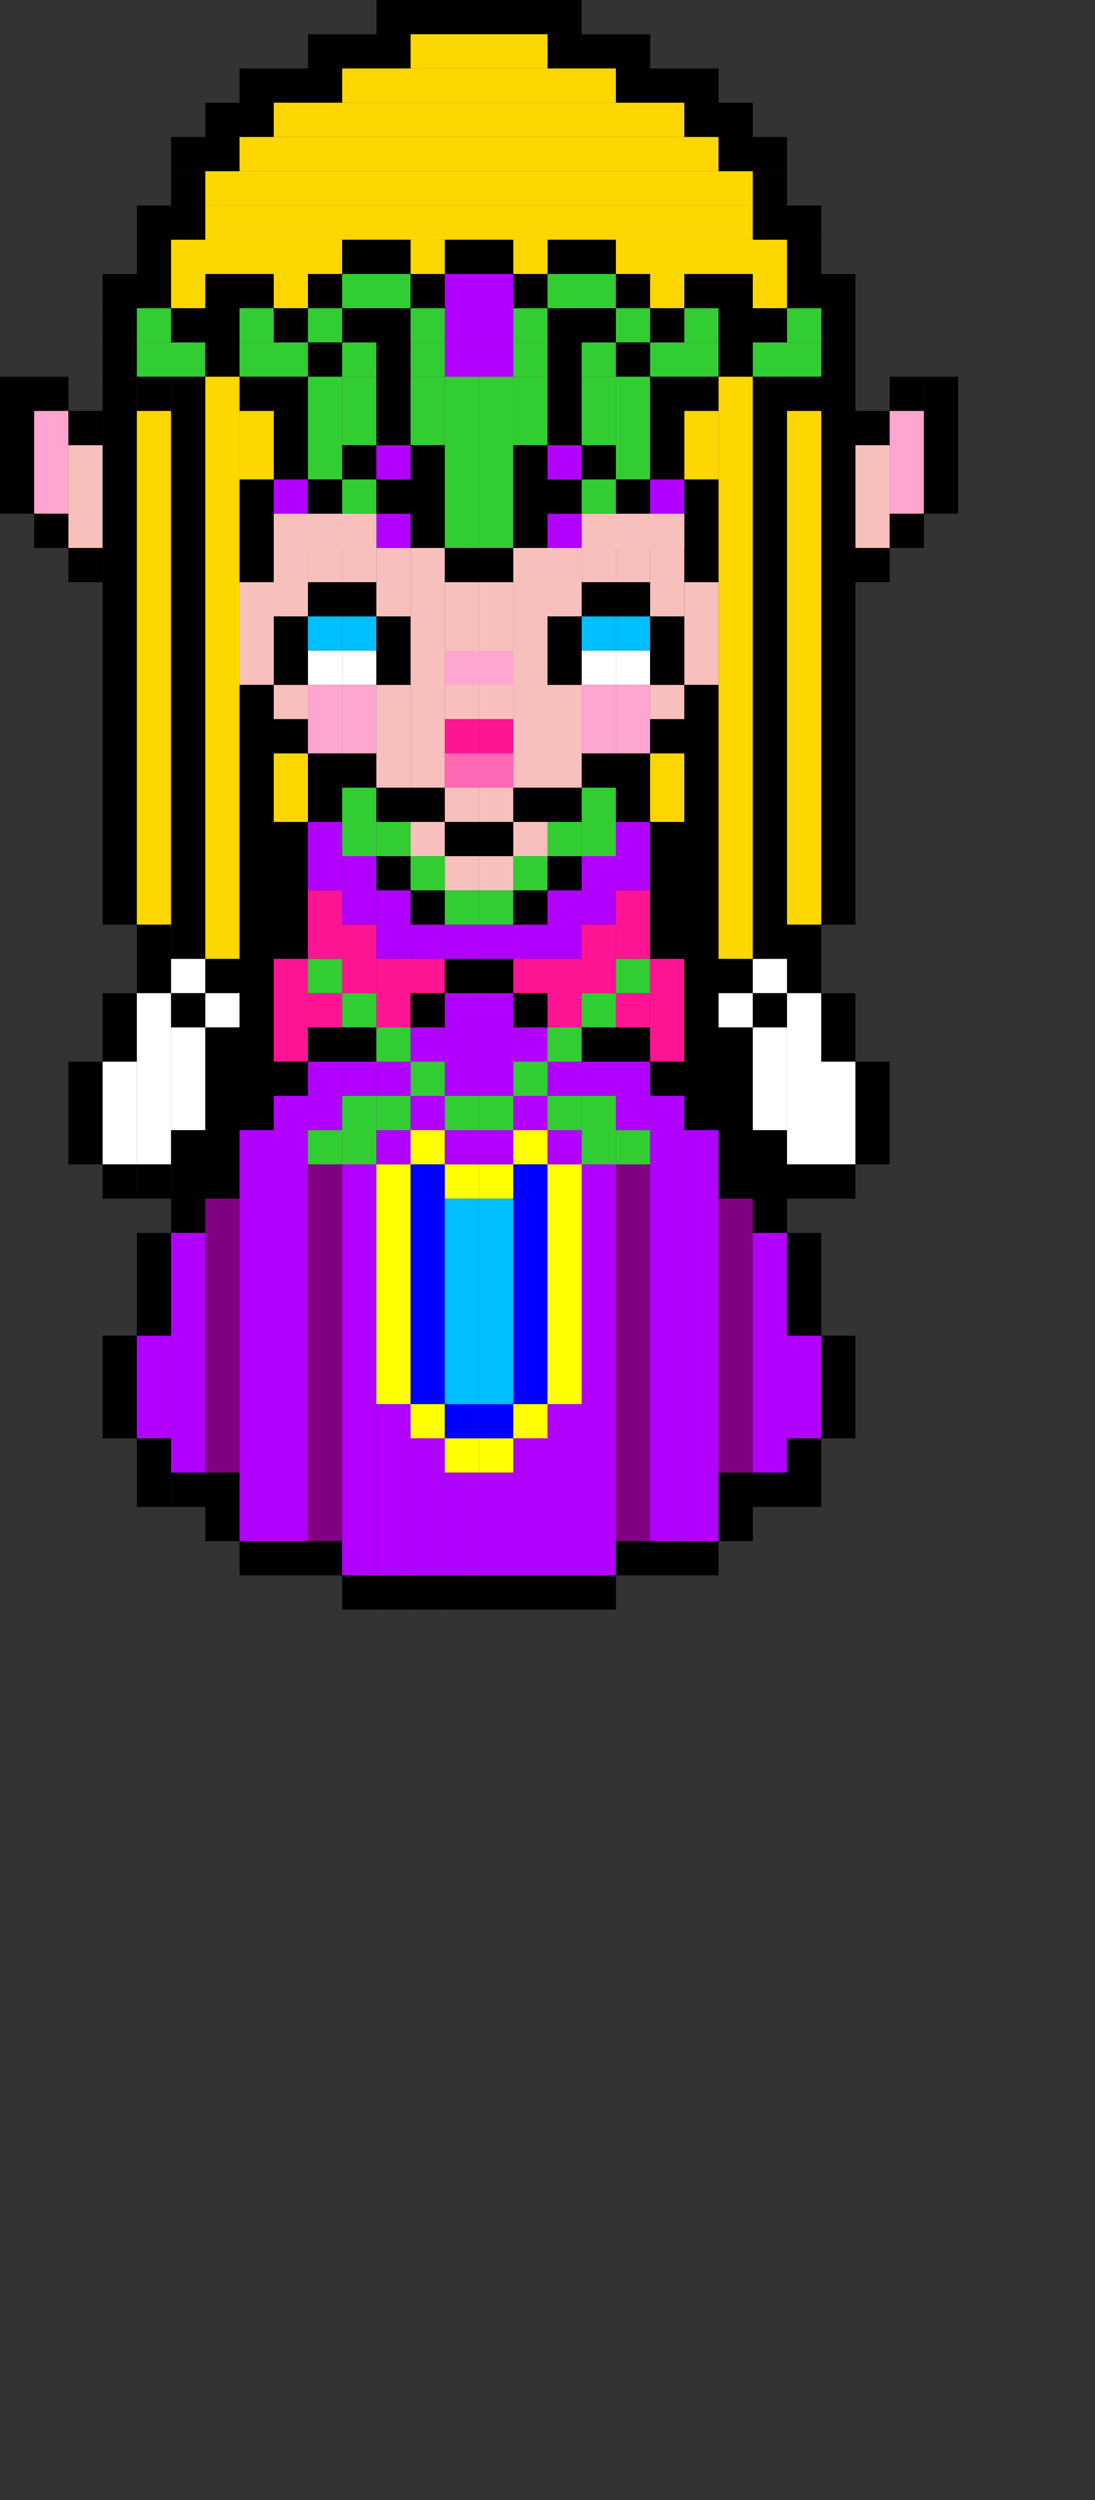 <svg width="320" height="730"
    xmlns="http://www.w3.org/2000/svg" id="largeZelda" viewBox="0 0 320 730">

    <rect x="0" y="0" width="320" height="730" fill="#333333" stroke="none"/>

    <!--row 1-->
    <rect width="60" height="10" x="110" y="0" fill="black" />
    <!--row 2-->
    <rect width="30" height="10" x="90" y="10" fill="black" />
    <rect width="40" height="10" x="120" y="10" fill="gold" />
    <rect width="30" height="10" x="160" y="10" fill="black" />
    <!--row 3-->
    <rect width="30" height="10" x="70" y="20" fill="black" />
    <rect width="80" height="10" x="100" y="20" fill="gold" />
    <rect width="30" height="10" x="180" y="20" fill="black" />
    <!--row 4-->
    <rect width="20" height="10" x="60" y="30" fill="black" />
    <rect width="120" height="10" x="80" y="30" fill="gold" />
    <rect width="20" height="10" x="200" y="30" fill="black" />
    <!--row 5-->
    <rect width="20" height="10" x="50" y="40" fill="black" />
    <rect width="140" height="10" x="70" y="40" fill="gold" />
    <rect width="20" height="10" x="210" y="40" fill="black" />
    <!--row 6-->
    <rect width="10" height="10" x="50" y="50" fill="black" />
    <rect width="160" height="10" x="60" y="50" fill="gold" />
    <rect width="10" height="10" x="220" y="50" fill="black" />
    <!--row 7-->
    <rect width="20" height="10" x="40" y="60" fill="black" />
    <rect width="160" height="10" x="60" y="60" fill="gold" />
    <rect width="20" height="10" x="220" y="60" fill="black" />
    <!--row 8-->
    <rect width="10" height="10" x="40" y="70" fill="black" />
    <rect width="50" height="10" x="50" y="70" fill="gold" />
    <rect width="20" height="10" x="100" y="70" fill="black" />
    <rect width="10" height="10" x="120" y="70" fill="gold" />
    <rect width="20" height="10" x="130" y="70" fill="black" />
    <rect width="10" height="10" x="150" y="70" fill="gold" />
    <rect width="20" height="10" x="160" y="70" fill="black" />
    <rect width="50" height="10" x="180" y="70" fill="gold" />
    <rect width="10" height="10" x="230" y="70" fill="black" />
    <!--row 9-->
    <rect width="20" height="10" x="30" y="80" fill="black" />
    <rect width="10" height="10" x="50" y="80" fill="gold" />
    <rect width="20" height="10" x="60" y="80" fill="black" />
    <rect width="10" height="10" x="80" y="80" fill="gold" />
    <rect width="10" height="10" x="90" y="80" fill="black" />
    <rect width="20" height="10" x="100" y="80" fill="limegreen" />
    <rect width="10" height="10" x="120" y="80" fill="black" />
    <rect width="20" height="10" x="130" y="80" fill="#b200ff" />
    <rect width="10" height="10" x="150" y="80" fill="black" />
    <rect width="20" height="10" x="160" y="80" fill="limegreen" />
    <rect width="10" height="10" x="180" y="80" fill="black" />
    <rect width="10" height="10" x="190" y="80" fill="gold" />
    <rect width="20" height="10" x="200" y="80" fill="black" />
    <rect width="10" height="10" x="220" y="80" fill="gold" />
    <rect width="20" height="10" x="230" y="80" fill="black" />
    <!--row 10-->
    <rect width="10" height="10" x="30" y="90" fill="black" />
    <rect width="10" height="10" x="40" y="90" fill="limegreen" />
    <rect width="20" height="10" x="50" y="90" fill="black" />
    <rect width="10" height="10" x="70" y="90" fill="limegreen" />
    <rect width="10" height="10" x="80" y="90" fill="black" />
    <rect width="10" height="10" x="90" y="90" fill="limegreen" />
    <rect width="20" height="10" x="100" y="90" fill="black" />
    <rect width="10" height="10" x="120" y="90" fill="limegreen" />
    <rect width="20" height="10" x="130" y="90" fill="#b200ff" />
    <rect width="10" height="10" x="150" y="90" fill="limegreen" />
    <rect width="20" height="10" x="160" y="90" fill="black" />
    <rect width="10" height="10" x="180" y="90" fill="limegreen" />
    <rect width="10" height="10" x="190" y="90" fill="black" />
    <rect width="10" height="10" x="200" y="90" fill="limegreen" />
    <rect width="20" height="10" x="210" y="90" fill="black" />
    <rect width="10" height="10" x="230" y="90" fill="limegreen" />
    <rect width="10" height="10" x="240" y="90" fill="black" />
    <!--row 11-->
    <rect width="10" height="10" x="30" y="100" fill="black" />
    <rect width="20" height="10" x="40" y="100" fill="limegreen" />
    <rect width="10" height="10" x="60" y="100" fill="black" />
    <rect width="20" height="10" x="70" y="100" fill="limegreen" />
    <rect width="10" height="10" x="90" y="100" fill="black" />
    <rect width="10" height="10" x="100" y="100" fill="limegreen" />
    <rect width="10" height="10" x="110" y="100" fill="black" />
    <rect width="10" height="10" x="120" y="100" fill="limegreen" />
    <rect width="20" height="10" x="130" y="100" fill="#b200ff" />
    <rect width="10" height="10" x="150" y="100" fill="limegreen" />
    <rect width="10" height="10" x="160" y="100" fill="black" />
    <rect width="10" height="10" x="170" y="100" fill="limegreen" />
    <rect width="10" height="10" x="180" y="100" fill="black" />
    <rect width="20" height="10" x="190" y="100" fill="limegreen" />
    <rect width="10" height="10" x="210" y="100" fill="black" />
    <rect width="20" height="10" x="220" y="100" fill="limegreen" />
    <rect width="10" height="10" x="240" y="100" fill="black" />

    <!--switch here to columns-->
    <!--column 1-->
    <rect height="40" width="10" y="110" x="0" fill="black" />
    <!--column 2-->
    <rect height="10" width="10" y="110" x="10" fill="black" />
    <rect height="30" width="10" y="120" x="10" fill="#ffa5d2" />
    <rect height="10" width="10" y="150" x="10" fill="black" />
    <!--column 3-->
    <rect height="10" width="10" y="120" x="20" fill="black" />
    <rect height="30" width="10" y="130" x="20" fill="#f8c0bc" class="skin" />
    <rect height="10" width="10" y="160" x="20" fill="black" />
    <rect height="30" width="10" y="310" x="20" fill="black" />
    <!--column 4-->
    <rect height="160" width="10" y="110" x="30" fill="black" />
    <rect height="20" width="10" y="290" x="30" fill="black" />
    <rect height="30" width="10" y="310" x="30" fill="white" />
    <rect height="10" width="10" y="340" x="30" fill="black" />
    <rect height="30" width="10" y="390" x="30" fill="black" />
    <!--column 5-->
    <rect height="10" width="10" y="110" x="40" fill="black" />
    <rect height="150" width="10" y="120" x="40" fill="gold" />
    <rect height="20" width="10" y="270" x="40" fill="black" />
    <rect height="50" width="10" y="290" x="40" fill="white" />
    <rect height="10" width="10" y="340" x="40" fill="black" />
    <rect height="30" width="10" y="360" x="40" fill="black" />
    <rect height="30" width="10" y="390" x="40" fill="#b200ff" />
    <rect height="20" width="10" y="420" x="40" fill="black" />
    <!--column 6-->
    <rect height="170" width="10" y="110" x="50" fill="black" />
    <rect height="10" width="10" y="280" x="50" fill="white" />
    <rect height="10" width="10" y="290" x="50" fill="black" />
    <rect height="30" width="10" y="300" x="50" fill="white" />
    <rect height="30" width="10" y="330" x="50" fill="black" />
    <rect height="70" width="10" y="360" x="50" fill="#b200ff" />
    <rect height="10" width="10" y="430" x="50" fill="black" />
    <!--column 7-->
    <rect height="170" width="10" y="110" x="60" fill="gold" />
    <rect height="10" width="10" y="280" x="60" fill="black" />
    <rect height="10" width="10" y="290" x="60" fill="white" />
    <rect height="50" width="10" y="300" x="60" fill="black" />
    <rect height="80" width="10" y="350" x="60" fill="purple" />
    <rect height="20" width="10" y="430" x="60" fill="black" />
    <!--column 8-->
    <rect height="10" width="10" y="110" x="70" fill="black" />
    <rect height="20" width="10" y="120" x="70" fill="gold" />
    <rect height="30" width="10" y="140" x="70" fill="black" />
    <rect height="30" width="10" y="170" x="70" fill="#f8c0bc" class="skin" />
    <rect height="130" width="10" y="200" x="70" fill="black" />
    <rect height="120" width="10" y="330" x="70" fill="#b200ff" />
    <rect height="10" width="10" y="450" x="70" fill="black" />
    <!--column 9-->
    <rect height="30" width="10" y="110" x="80" fill="black" />
    <rect height="10" width="10" y="140" x="80" fill="#b200ff" />
    <rect height="10" width="10" y="150" x="80" fill="black" />
    <rect height="20" width="10" y="160" x="80" fill="#f8c0bc" class="skin" />
    <rect height="20" width="10" y="180" x="80" fill="black" />
    <rect height="10" width="10" y="200" x="80" fill="#f8c0bc" class="skin" />
    <rect height="10" width="10" y="210" x="80" fill="black" />
    <rect height="20" width="10" y="220" x="80" fill="gold" />
    <rect height="40" width="10" y="240" x="80" fill="black" />
    <rect height="30" width="10" y="280" x="80" fill="deeppink" />
    <rect height="10" width="10" y="310" x="80" fill="black" />
    <rect height="130" width="10" y="320" x="80" fill="#b200ff" />
    <rect height="10" width="10" y="450" x="80" fill="black" />
    <!--column 10-->
    <rect height="30" width="10" y="110" x="90" fill="limegreen" />
    <rect height="20" width="10" y="140" x="90" fill="black" />
    <rect height="10" width="10" y="160" x="90" fill="#f8c0bc" class="skin" />
    <rect height="10" width="10" y="170" x="90" fill="black" />
    <rect height="10" width="10" y="180" x="90" fill="deepskyblue" />
    <rect height="10" width="10" y="190" x="90" fill="white" />
    <rect height="20" width="10" y="200" x="90" fill="#ffa5d2" />
    <rect height="20" width="10" y="220" x="90" fill="black" />
    <rect height="20" width="10" y="240" x="90" fill="#b200ff" />
    <rect height="20" width="10" y="260" x="90" fill="deeppink" />
    <rect height="10" width="10" y="280" x="90" fill="limegreen" />
    <rect height="10" width="10" y="290" x="90" fill="deeppink" />
    <rect height="10" width="10" y="300" x="90" fill="black" />
    <rect height="20" width="10" y="310" x="90" fill="#b200ff" />
    <rect height="10" width="10" y="330" x="90" fill="limegreen" />
    <rect height="110" width="10" y="340" x="90" fill="purple" />
    <rect height="10" width="10" y="450" x="90" fill="black" />
    <!--column 11-->
    <rect height="20" width="10" y="110" x="100" fill="limegreen" />
    <rect height="10" width="10" y="130" x="100" fill="black" />
    <rect height="10" width="10" y="140" x="100" fill="limegreen" />
    <rect height="10" width="10" y="150" x="100" fill="black" />
    <rect height="10" width="10" y="160" x="100" fill="#f8c0bc" class="skin" />
    <rect height="10" width="10" y="170" x="100" fill="black" />
    <rect height="10" width="10" y="180" x="100" fill="deepskyblue" />
    <rect height="10" width="10" y="190" x="100" fill="white" />
    <rect height="20" width="10" y="200" x="100" fill="#ffa5d2" />
    <rect height="10" width="10" y="220" x="100" fill="black" />
    <rect height="20" width="10" y="230" x="100" fill="limegreen" />
    <rect height="20" width="10" y="250" x="100" fill="#b200ff" />
    <rect height="20" width="10" y="270" x="100" fill="deeppink" />
    <rect height="10" width="10" y="290" x="100" fill="limegreen" />
    <rect height="10" width="10" y="300" x="100" fill="black" />
    <rect height="10" width="10" y="310" x="100" fill="#b200ff" />
    <rect height="20" width="10" y="320" x="100" fill="limegreen" />
    <rect height="120" width="10" y="340" x="100" fill="#b200ff" />
    <rect height="10" width="10" y="460" x="100" fill="black" />
    <!--column 12-->
    <rect height="20" width="10" y="110" x="110" fill="black" />
    <rect height="10" width="10" y="130" x="110" fill="#b200ff" />
    <rect height="10" width="10" y="140" x="110" fill="black" />
    <rect height="10" width="10" y="150" x="110" fill="#b200ff" />
    <rect height="20" width="10" y="160" x="110" fill="#f8c0bc" class="skin" />
    <rect height="20" width="10" y="180" x="110" fill="black" />
    <rect height="30" width="10" y="200" x="110" fill="#f8c0bc" class="skin" />
    <rect height="10" width="10" y="230" x="110" fill="black" />
    <rect height="10" width="10" y="240" x="110" fill="limegreen" />
    <rect height="10" width="10" y="250" x="110" fill="black" />
    <rect height="20" width="10" y="260" x="110" fill="#b200ff" />
    <rect height="20" width="10" y="280" x="110" fill="deeppink" />
    <rect height="10" width="10" y="300" x="110" fill="limegreen" />
    <rect height="10" width="10" y="310" x="110" fill="#b200ff" />
    <rect height="10" width="10" y="320" x="110" fill="limegreen" />
    <rect height="10" width="10" y="330" x="110" fill="#b200ff" />
    <rect height="70" width="10" y="340" x="110" fill="yellow" />
    <rect height="50" width="10" y="410" x="110" fill="#b200ff" />
    <rect height="10" width="10" y="460" x="110" fill="black" />
    <!--column 13-->
    <rect height="20" width="10" y="110" x="120" fill="limegreen" />
    <rect height="30" width="10" y="130" x="120" fill="black" />
    <rect height="70" width="10" y="160" x="120" fill="#f8c0bc" class="skin" />
    <rect height="10" width="10" y="230" x="120" fill="black" />
    <rect height="10" width="10" y="240" x="120" fill="#f8c0bc" class="skin" />
    <rect height="10" width="10" y="250" x="120" fill="limegreen" />
    <rect height="10" width="10" y="260" x="120" fill="black" />
    <rect height="10" width="10" y="270" x="120" fill="#b200ff" />
    <rect height="10" width="10" y="280" x="120" fill="deeppink" />
    <rect height="10" width="10" y="290" x="120" fill="black" />
    <rect height="10" width="10" y="300" x="120" fill="#b200ff" />
    <rect height="10" width="10" y="310" x="120" fill="limegreen" />
    <rect height="10" width="10" y="320" x="120" fill="#b200ff" />
    <rect height="10" width="10" y="330" x="120" fill="yellow" />
    <rect height="70" width="10" y="340" x="120" fill="blue" />
    <rect height="10" width="10" y="410" x="120" fill="yellow" />
    <rect height="40" width="10" y="420" x="120" fill="#b200ff" />
    <rect height="10" width="10" y="460" x="120" fill="black" />
    <!--column 14-->
    <rect height="50" width="10" y="110" x="130" fill="limegreen" />
    <rect height="10" width="10" y="160" x="130" fill="black" />
    <rect height="40" width="10" y="170" x="130" fill="#f8c0bc" class="skin" />
    <rect height="20" width="10" y="210" x="130" fill="deeppink" />
    <rect height="10" width="10" y="230" x="130" fill="#f8c0bc" class="skin" />
    <rect height="10" width="10" y="240" x="130" fill="black" />
    <rect height="10" width="10" y="250" x="130" fill="#f8c0bc" class="skin" />
    <rect height="10" width="10" y="260" x="130" fill="limegreen" />
    <rect height="10" width="10" y="270" x="130" fill="#b200ff" />
    <rect height="10" width="10" y="280" x="130" fill="black" />
    <rect height="30" width="10" y="290" x="130" fill="#b200ff" />
    <rect height="10" width="10" y="320" x="130" fill="limegreen" />
    <rect height="10" width="10" y="330" x="130" fill="#b200ff" />
    <rect height="10" width="10" y="340" x="130" fill="yellow" />
    <rect height="60" width="10" y="350" x="130" fill="deepskyblue" />
    <rect height="10" width="10" y="410" x="130" fill="blue" />
    <rect height="10" width="10" y="420" x="130" fill="yellow" />
    <rect height="30" width="10" y="430" x="130" fill="#b200ff" />
    <rect height="10" width="10" y="460" x="130" fill="black" />
    <!--column 14a-->
    <rect height="50" width="10" y="110" x="140" fill="limegreen" />
    <rect height="10" width="10" y="160" x="140" fill="black" />
    <rect height="40" width="10" y="170" x="140" fill="#f8c0bc" class="skin" />
    <rect height="20" width="10" y="210" x="140" fill="deeppink" />
    <rect height="10" width="10" y="230" x="140" fill="#f8c0bc" class="skin" />
    <rect height="10" width="10" y="240" x="140" fill="black" />
    <rect height="10" width="10" y="250" x="140" fill="#f8c0bc" class="skin" />
    <rect height="10" width="10" y="260" x="140" fill="limegreen" />
    <rect height="10" width="10" y="270" x="140" fill="#b200ff" />
    <rect height="10" width="10" y="280" x="140" fill="black" />
    <rect height="30" width="10" y="290" x="140" fill="#b200ff" />
    <rect height="10" width="10" y="320" x="140" fill="limegreen" />
    <rect height="10" width="10" y="330" x="140" fill="#b200ff" />
    <rect height="10" width="10" y="340" x="140" fill="yellow" />
    <rect height="60" width="10" y="350" x="140" fill="deepskyblue" />
    <rect height="10" width="10" y="410" x="140" fill="blue" />
    <rect height="10" width="10" y="420" x="140" fill="yellow" />
    <rect height="30" width="10" y="430" x="140" fill="#b200ff" />
    <rect height="10" width="10" y="460" x="140" fill="black" />
    <!--column 13a-->
    <rect height="20" width="10" y="110" x="150" fill="limegreen" />
    <rect height="30" width="10" y="130" x="150" fill="black" />
    <rect height="70" width="10" y="160" x="150" fill="#f8c0bc" class="skin" />
    <rect height="10" width="10" y="230" x="150" fill="black" />
    <rect height="10" width="10" y="240" x="150" fill="#f8c0bc" class="skin" />
    <rect height="10" width="10" y="250" x="150" fill="limegreen" />
    <rect height="10" width="10" y="260" x="150" fill="black" />
    <rect height="10" width="10" y="270" x="150" fill="#b200ff" />
    <rect height="10" width="10" y="280" x="150" fill="deeppink" />
    <rect height="10" width="10" y="290" x="150" fill="black" />
    <rect height="10" width="10" y="300" x="150" fill="#b200ff" />
    <rect height="10" width="10" y="310" x="150" fill="limegreen" />
    <rect height="10" width="10" y="320" x="150" fill="#b200ff" />
    <rect height="10" width="10" y="330" x="150" fill="yellow" />
    <rect height="70" width="10" y="340" x="150" fill="blue" />
    <rect height="10" width="10" y="410" x="150" fill="yellow" />
    <rect height="40" width="10" y="420" x="150" fill="#b200ff" />
    <rect height="10" width="10" y="460" x="150" fill="black" />
    <!--column 12a-->
    <rect height="20" width="10" y="110" x="160" fill="black" />
    <rect height="10" width="10" y="130" x="160" fill="#b200ff" />
    <rect height="10" width="10" y="140" x="160" fill="black" />
    <rect height="10" width="10" y="150" x="160" fill="#b200ff" />
    <rect height="20" width="10" y="160" x="160" fill="#f8c0bc" class="skin" />
    <rect height="20" width="10" y="180" x="160" fill="black" />
    <rect height="30" width="10" y="200" x="160" fill="#f8c0bc" class="skin" />
    <rect height="10" width="10" y="230" x="160" fill="black" />
    <rect height="10" width="10" y="240" x="160" fill="limegreen" />
    <rect height="10" width="10" y="250" x="160" fill="black" />
    <rect height="20" width="10" y="260" x="160" fill="#b200ff" />
    <rect height="20" width="10" y="280" x="160" fill="deeppink" />
    <rect height="10" width="10" y="300" x="160" fill="limegreen" />
    <rect height="10" width="10" y="310" x="160" fill="#b200ff" />
    <rect height="10" width="10" y="320" x="160" fill="limegreen" />
    <rect height="10" width="10" y="330" x="160" fill="#b200ff" />
    <rect height="70" width="10" y="340" x="160" fill="yellow" />
    <rect height="50" width="10" y="410" x="160" fill="#b200ff" />
    <rect height="10" width="10" y="460" x="160" fill="black" />
    <!--column 11a-->
    <rect height="20" width="10" y="110" x="170" fill="limegreen" />
    <rect height="10" width="10" y="130" x="170" fill="black" />
    <rect height="10" width="10" y="140" x="170" fill="limegreen" />
    <rect height="10" width="10" y="150" x="170" fill="black" />
    <rect height="10" width="10" y="160" x="170" fill="#f8c0bc" class="skin" />
    <rect height="10" width="10" y="170" x="170" fill="black" />
    <rect height="10" width="10" y="180" x="170" fill="deepskyblue" />
    <rect height="10" width="10" y="190" x="170" fill="white" />
    <rect height="20" width="10" y="200" x="170" fill="#ffa5d2" />
    <rect height="10" width="10" y="220" x="170" fill="black" />
    <rect height="20" width="10" y="230" x="170" fill="limegreen" />
    <rect height="20" width="10" y="250" x="170" fill="#b200ff" />
    <rect height="20" width="10" y="270" x="170" fill="deeppink" />
    <rect height="10" width="10" y="290" x="170" fill="limegreen" />
    <rect height="10" width="10" y="300" x="170" fill="black" />
    <rect height="10" width="10" y="310" x="170" fill="#b200ff" />
    <rect height="20" width="10" y="320" x="170" fill="limegreen" />
    <rect height="120" width="10" y="340" x="170" fill="#b200ff" />
    <rect height="10" width="10" y="460" x="170" fill="black" />
    <!--column 10a-->
    <rect height="30" width="10" y="110" x="180" fill="limegreen" />
    <rect height="20" width="10" y="140" x="180" fill="black" />
    <rect height="10" width="10" y="160" x="180" fill="#f8c0bc" class="skin" />
    <rect height="10" width="10" y="170" x="180" fill="black" />
    <rect height="10" width="10" y="180" x="180" fill="deepskyblue" />
    <rect height="10" width="10" y="190" x="180" fill="white" />
    <rect height="20" width="10" y="200" x="180" fill="#ffa5d2" />
    <rect height="20" width="10" y="220" x="180" fill="black" />
    <rect height="20" width="10" y="240" x="180" fill="#b200ff" />
    <rect height="20" width="10" y="260" x="180" fill="deeppink" />
    <rect height="10" width="10" y="280" x="180" fill="limegreen" />
    <rect height="10" width="10" y="290" x="180" fill="deeppink" />
    <rect height="10" width="10" y="300" x="180" fill="black" />
    <rect height="20" width="10" y="310" x="180" fill="#b200ff" />
    <rect height="10" width="10" y="330" x="180" fill="limegreen" />
    <rect height="110" width="10" y="340" x="180" fill="purple" />
    <rect height="10" width="10" y="450" x="180" fill="black" />
    <!--column 9a-->
    <rect height="30" width="10" y="110" x="190" fill="black" />
    <rect height="10" width="10" y="140" x="190" fill="#b200ff" />
    <rect height="10" width="10" y="150" x="190" fill="black" />
    <rect height="20" width="10" y="160" x="190" fill="#f8c0bc" class="skin" />
    <rect height="20" width="10" y="180" x="190" fill="black" />
    <rect height="10" width="10" y="200" x="190" fill="#f8c0bc" class="skin" />
    <rect height="10" width="10" y="210" x="190" fill="black" />
    <rect height="20" width="10" y="220" x="190" fill="gold" />
    <rect height="40" width="10" y="240" x="190" fill="black" />
    <rect height="30" width="10" y="280" x="190" fill="deeppink" />
    <rect height="10" width="10" y="310" x="190" fill="black" />
    <rect height="130" width="10" y="320" x="190" fill="#b200ff" />
    <rect height="10" width="10" y="450" x="190" fill="black" />
    <!--column 8a-->
    <rect height="10" width="10" y="110" x="200" fill="black" />
    <rect height="20" width="10" y="120" x="200" fill="gold" />
    <rect height="30" width="10" y="140" x="200" fill="black" />
    <rect height="30" width="10" y="170" x="200" fill="#f8c0bc" class="skin" />
    <rect height="130" width="10" y="200" x="200" fill="black" />
    <rect height="120" width="10" y="330" x="200" fill="#b200ff" />
    <rect height="10" width="10" y="450" x="200" fill="black" />
    <!--column 7a-->
    <rect height="170" width="10" y="110" x="210" fill="gold" />
    <rect height="10" width="10" y="280" x="210" fill="black" />
    <rect height="10" width="10" y="290" x="210" fill="white" />
    <rect height="50" width="10" y="300" x="210" fill="black" />
    <rect height="80" width="10" y="350" x="210" fill="purple" />
    <rect height="20" width="10" y="430" x="210" fill="black" />
    <!--column 6a-->
    <rect height="170" width="10" y="110" x="220" fill="black" />
    <rect height="10" width="10" y="280" x="220" fill="white" />
    <rect height="10" width="10" y="290" x="220" fill="black" />
    <rect height="30" width="10" y="300" x="220" fill="white" />
    <rect height="30" width="10" y="330" x="220" fill="black" />
    <rect height="70" width="10" y="360" x="220" fill="#b200ff" />
    <rect height="10" width="10" y="430" x="220" fill="black" />
    <!--column 5a-->
    <rect height="10" width="10" y="110" x="230" fill="black" />
    <rect height="150" width="10" y="120" x="230" fill="gold" />
    <rect height="20" width="10" y="270" x="230" fill="black" />
    <rect height="50" width="10" y="290" x="230" fill="white" />
    <rect height="10" width="10" y="340" x="230" fill="black" />
    <rect height="30" width="10" y="360" x="230" fill="black" />
    <rect height="30" width="10" y="390" x="230" fill="#b200ff" />
    <rect height="20" width="10" y="420" x="230" fill="black" />
    <!--column 4a-->
    <rect height="160" width="10" y="110" x="240" fill="black" />
    <rect height="20" width="10" y="290" x="240" fill="black" />
    <rect height="30" width="10" y="310" x="240" fill="white" />
    <rect height="10" width="10" y="340" x="240" fill="black" />
    <rect height="30" width="10" y="390" x="240" fill="black" />
    <!--column 3a-->
    <rect height="10" width="10" y="120" x="250" fill="black" />
    <rect height="30" width="10" y="130" x="250" fill="#f8c0bc" class="skin" />
    <rect height="10" width="10" y="160" x="250" fill="black" />
    <rect height="30" width="10" y="310" x="250" fill="black" />
    <!--column 2a-->
    <rect height="10" width="10" y="110" x="260" fill="black" />
    <rect height="30" width="10" y="120" x="260" fill="#ffa5d2" />
    <rect height="10" width="10" y="150" x="260" fill="black" />
    <!--column 1a-->
    <rect height="40" width="10" y="110" x="270" fill="black" />
    <!--additional face stuff-->
    <rect height="10" width="30" y="150" x="80" fill="#f8c0bc" class="skin" />
    <rect height="10" width="30" y="150" x="170" fill="#f8c0bc" class="skin" />
    <rect height="10" width="20" y="220" x="130" fill="hotpink" />
    <rect height="10" width="20" y="190" x="130" fill="#ffa5d2" />







</svg>